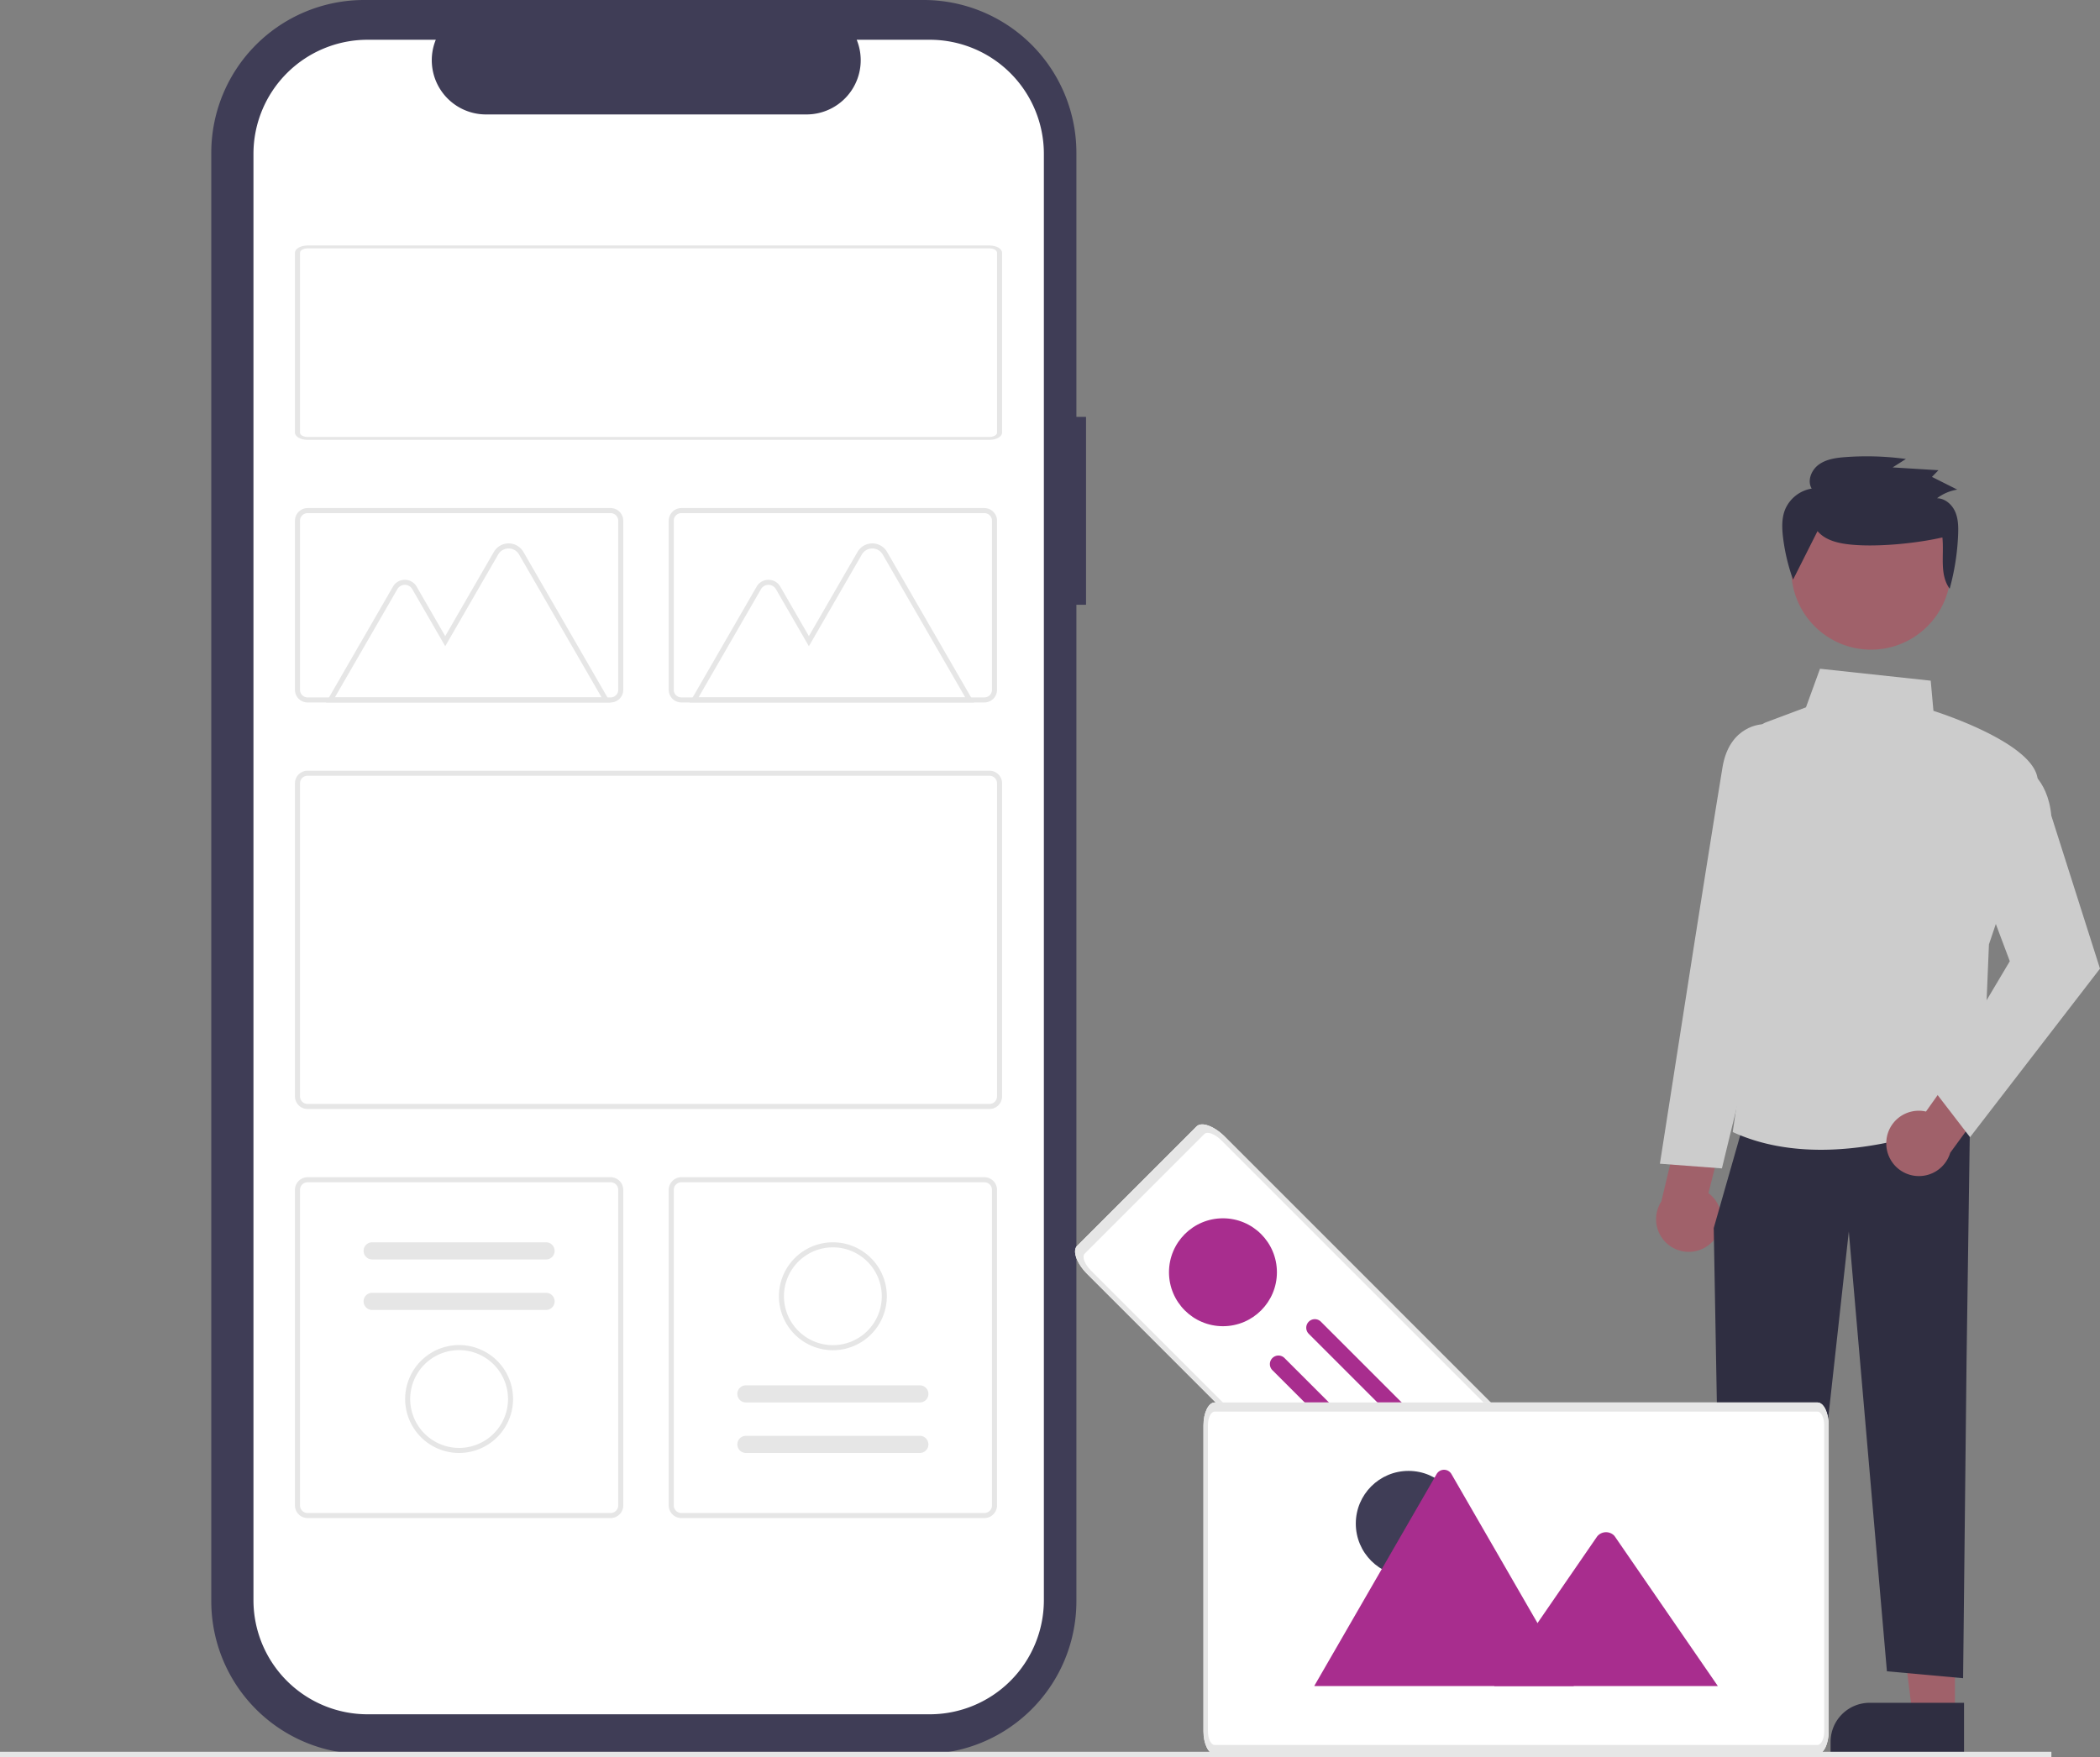 <svg id="b98a272f-6f4b-42b8-9340-78d62e517c68" data-name="Layer 1" xmlns="http://www.w3.org/2000/svg" width="800.53" height="669.894" viewBox="0 0 800.53 669.894"><rect x="0" y="0" width="800.53" height="669.894" fill="#808080" stroke="none"/><path id="f3ece1e0-ef03-419f-b8e8-18bd41cf5781" data-name="Path 663" d="M613.735,273.974h-3.674V173.313a58.26,58.26,0,0,0-58.26-58.26H338.537a58.26,58.26,0,0,0-58.26,58.26h0V725.547a58.26,58.26,0,0,0,58.26,58.26H551.801a58.26,58.26,0,0,0,58.26-58.26h0V345.626h3.674Z" transform="translate(-199.735 -115.053)" fill="#3f3d56"/><path id="e480e001-9f57-4dea-b53d-7fffcfd996e5" data-name="Path 664" d="M554.152,130.21H526.313a20.671,20.671,0,0,1-19.138,28.477H384.999a20.67,20.67,0,0,1-19.136-28.477h-26a43.508,43.508,0,0,0-43.508,43.508V725.144a43.508,43.508,0,0,0,43.508,43.506H554.152a43.508,43.508,0,0,0,43.511-43.505v-.001h0V173.718a43.508,43.508,0,0,0-43.508-43.508Z" transform="translate(-199.735 -115.053)" fill="#fff"/><path id="ba49744f-f082-4b9b-8fe0-04dfc5c87207" data-name="Path 667" d="M576.92,537.873H316.987a4.819,4.819,0,0,1-4.814-4.814V413.707a4.819,4.819,0,0,1,4.814-4.814H576.92a4.819,4.819,0,0,1,4.814,4.814V533.06A4.819,4.819,0,0,1,576.92,537.873ZM316.987,410.819a2.891,2.891,0,0,0-2.888,2.888V533.06a2.891,2.891,0,0,0,2.888,2.888H576.92a2.891,2.891,0,0,0,2.888-2.888V413.707a2.891,2.891,0,0,0-2.888-2.888Z" transform="translate(-199.735 -115.053)" fill="#e6e6e6"/><path id="a7dd5626-229a-40eb-a33d-aa1cc336dbcf" data-name="Path 668" d="M574.991,382.877H459.469a4.819,4.819,0,0,1-4.814-4.814V313.584a4.819,4.819,0,0,1,4.814-4.814H574.991a4.819,4.819,0,0,1,4.814,4.814v64.478A4.819,4.819,0,0,1,574.991,382.877Zm-115.526-72.18a2.891,2.891,0,0,0-2.888,2.888v64.478a2.891,2.891,0,0,0,2.888,2.888H574.991a2.891,2.891,0,0,0,2.888-2.888V313.584a2.891,2.891,0,0,0-2.888-2.888Z" transform="translate(-199.735 -115.053)" fill="#e6e6e6"/><path id="a16314f7-f00c-4976-916e-e84ba52f898d" data-name="Path 669" d="M432.513,693.832H316.987a4.819,4.819,0,0,1-4.814-4.814V568.703a4.819,4.819,0,0,1,4.814-4.813H432.513a4.819,4.819,0,0,1,4.814,4.813V689.019a4.819,4.819,0,0,1-4.814,4.814ZM316.987,565.815a2.891,2.891,0,0,0-2.888,2.888V689.019a2.891,2.891,0,0,0,2.888,2.888H432.513a2.891,2.891,0,0,0,2.888-2.888V568.703a2.891,2.891,0,0,0-2.888-2.888Z" transform="translate(-199.735 -115.053)" fill="#e6e6e6"/><path id="ff458f63-8b5f-47e8-b083-2ad22e87cfd3" data-name="Path 670" d="M574.991,693.832H459.469a4.819,4.819,0,0,1-4.814-4.814V568.703a4.819,4.819,0,0,1,4.814-4.813H574.991a4.819,4.819,0,0,1,4.814,4.814V689.019a4.819,4.819,0,0,1-4.814,4.814ZM459.469,565.815a2.891,2.891,0,0,0-2.888,2.888V689.019a2.891,2.891,0,0,0,2.888,2.888H574.991a2.891,2.891,0,0,0,2.888-2.888V568.703a2.891,2.891,0,0,0-2.888-2.888Z" transform="translate(-199.735 -115.053)" fill="#e6e6e6"/><g id="efd36987-4445-4d6c-a721-ed725b3ae6b1" data-name="Group 37"><path id="ae80ce67-d658-4942-93d1-f9f8c2502a32" data-name="Path 703" d="M789.97,776.56l-175.745-175.745c-4.043-4.043-5.793-8.842-3.919-10.727l45.594-45.594c1.884-1.874,6.681-.121,10.727,3.919l175.744,175.744c4.042,4.042,5.793,8.842,3.919,10.727l-45.593,45.593C798.811,782.352,794.014,780.599,789.97,776.56Z" transform="translate(-199.735 -115.053)" fill="#fff"/><circle id="a536dc17-fdb9-4c75-a356-ceb06d58c2db" data-name="Ellipse 88" cx="466.195" cy="485.066" r="20.571" fill="#a82d8e" opacity="0.997" style="isolation:isolate"/><path id="f2dd04dc-09c3-4238-ac75-54c3277f7a5e" data-name="Path 703" d="M789.97,776.56l-175.745-175.745c-4.043-4.043-5.793-8.842-3.919-10.727l45.594-45.594c1.884-1.874,6.681-.121,10.727,3.919l175.744,175.744c4.042,4.042,5.793,8.842,3.919,10.727l-45.593,45.593C798.811,782.352,794.014,780.599,789.97,776.56Zm-124.706-226.784c-2.425-2.425-5.306-3.476-6.436-2.352l-45.593,45.593c-1.127,1.127-.073,4.009,2.352,6.436L791.331,775.197c2.425,2.425,5.306,3.476,6.436,2.352l45.594-45.594c1.127-1.127.073-4.009-2.352-6.436Z" transform="translate(-199.735 -115.053)" fill="#e6e6e6"/><path id="bee22ee7-13f1-45a2-8f8b-e029916d096c" data-name="Path 705" d="M703.264,618.966a3.268,3.268,0,0,0-4.622,4.622L809.036,733.982a3.268,3.268,0,0,0,4.622-4.622Z" transform="translate(-199.735 -115.053)" fill="#a82d8e"/><path id="be4d3839-d4d1-4f21-bbff-0cb80c648cd9" data-name="Path 706" d="M689.399,632.831a3.268,3.268,0,1,0-4.622,4.622l110.394,110.394a3.268,3.268,0,0,0,4.622-4.622Z" transform="translate(-199.735 -115.053)" fill="#a82d8e"/></g><path id="abaeedc8-d03c-4b96-8b61-dc05a7eae213" data-name="Path 677" d="M432.411,382.889H324.038l25.5-44.175a5.208,5.208,0,0,1,9.021,0l10.895,18.871,18.528-32.089a6.52,6.52,0,0,1,11.294,0Zm-105.039-1.925h101.7l-31.468-54.5a4.594,4.594,0,0,0-7.958,0l-20.189,34.972-12.563-21.759a3.282,3.282,0,0,0-5.685,0Z" transform="translate(-199.735 -115.053)" fill="#e6e6e6"/><path id="b22cd124-c328-4932-b3c3-ba3965d6dab6" data-name="Path 678" d="M571.042,382.889H462.669l25.5-44.175a5.208,5.208,0,0,1,9.021,0l10.894,18.871,18.529-32.089a6.52,6.52,0,0,1,11.294,0Zm-105.039-1.925h101.7l-31.468-54.5a4.594,4.594,0,0,0-7.958,0L508.084,361.436l-12.563-21.759a3.282,3.282,0,0,0-5.685,0Z" transform="translate(-199.735 -115.053)" fill="#e6e6e6"/><path id="b550759e-d036-41c8-9300-04702c07481c" data-name="Path 679" d="M432.513,382.877H316.987a4.819,4.819,0,0,1-4.814-4.814V313.584a4.819,4.819,0,0,1,4.814-4.814H432.513a4.819,4.819,0,0,1,4.814,4.814v64.478a4.819,4.819,0,0,1-4.814,4.814Zm-115.526-72.18a2.891,2.891,0,0,0-2.888,2.888v64.478a2.891,2.891,0,0,0,2.888,2.888H432.513a2.891,2.891,0,0,0,2.888-2.888V313.584a2.891,2.891,0,0,0-2.888-2.888Z" transform="translate(-199.735 -115.053)" fill="#e6e6e6"/><path id="a463ccbc-2a3f-4db8-a48a-3e1bf6d17a5c" data-name="Path 680" d="M341.604,588.702a3.268,3.268,0,1,0,0,6.536h66.293a3.268,3.268,0,0,0,0-6.536Z" transform="translate(-199.735 -115.053)" fill="#e6e6e6"/><path id="a58e7c76-5590-426a-8c04-70a53a50dbe0" data-name="Path 681" d="M341.604,607.956a3.268,3.268,0,1,0,0,6.536h66.293a3.268,3.268,0,0,0,0-6.536Z" transform="translate(-199.735 -115.053)" fill="#e6e6e6"/><path id="a7930865-63b0-4d5a-bc4b-67c15fb4df22" data-name="Path 682" d="M374.751,669.02a20.57,20.57,0,1,1,20.57-20.571h0A20.594,20.594,0,0,1,374.751,669.02Zm0-39.216a18.645,18.645,0,1,0,18.645,18.645h0a18.667,18.667,0,0,0-18.645-18.643Z" transform="translate(-199.735 -115.053)" fill="#e6e6e6"/><path id="ad955a95-e121-4780-a74e-b432a3252564" data-name="Path 683" d="M550.382,669.022a3.268,3.268,0,1,0,0-6.536h-66.3a3.268,3.268,0,0,0,0,6.536Z" transform="translate(-199.735 -115.053)" fill="#e6e6e6"/><path id="a7c66777-abee-4d81-bb93-449ee7f11fb0" data-name="Path 684" d="M550.382,649.766a3.268,3.268,0,1,0,0-6.536h-66.3a3.268,3.268,0,0,0,0,6.536Z" transform="translate(-199.735 -115.053)" fill="#e6e6e6"/><g id="b7b1963f-580a-432b-accc-2d0244cec1c5" data-name="Group 40"><path id="ef92db75-82b1-4bdc-bb35-3743c646513c" data-name="Path 686" d="M880.269,768.898H864.082l-7.7-62.434h23.89Z" transform="translate(-199.735 -115.053)" fill="#a0616a"/><path id="be98cec8-ca71-46b0-afdd-2a884d94ea8b" data-name="Path 687" d="M847.752,764.272h35.985v19.655H832.865v-4.768A14.887,14.887,0,0,1,847.752,764.272Z" transform="translate(-199.735 -115.053)" fill="#2f2e41"/><path id="abfee3c5-ff11-48c7-921c-6c90de4fadef" data-name="Path 688" d="M944.963,768.898H928.777l-7.7-62.434h23.89Z" transform="translate(-199.735 -115.053)" fill="#a0616a"/><path id="fd19061e-e10a-4611-97bb-4a155c9edfee" data-name="Path 689" d="M912.447,764.272H948.432v19.655H897.56v-4.768A14.887,14.887,0,0,1,912.447,764.272Z" transform="translate(-199.735 -115.053)" fill="#2f2e41"/><path id="a70ff991-d3b0-4688-a8cf-70f68c9b4702" data-name="Path 690" d="M852.068,588.915a12.38,12.38,0,0,0-1.067-18.954l6.935-27.428-15.64-8.279-9.249,38.871a12.447,12.447,0,0,0,19.022,15.79Z" transform="translate(-199.735 -115.053)" fill="#a0616a"/><path id="a858fd09-61d6-4242-9d67-7403c8362434" data-name="Path 691" d="M950.72,541.008l-1.32,92.421-1.318,121.467-29.046-2.641L904.51,584.578,886.026,752.255H856.038l-3.02-169,10.564-36.966Z" transform="translate(-199.735 -115.053)" fill="#2f2e41"/><path id="eb821483-141e-4d8c-b2c3-be9c70c9f779" data-name="Path 692" d="M860.682,546.853l-.425-.192,16.554-113.227-8.416-34.223a7.49,7.49,0,0,1,4.642-8.8l15.142-5.678,5.349-14.711,42.206,4.548,1.038,11.5c4.574,1.467,42.237,14.01,39.638,28.3-2.565,14.107-17.709,58.489-18.478,60.738l-2.65,63.65-.326.163c-.393.2-29.484,14.5-61.089,14.5C882.74,553.418,871.292,551.643,860.682,546.853Z" transform="translate(-199.735 -115.053)" fill="#ccc"/><path id="aa45b358-6308-4c73-8d1d-00728ecfcc3a" data-name="Path 693" d="M832.499,558.738l13.306-85.162c.079-.5,7.952-50.355,10.563-66.02,2.7-16.173,15.216-16.36,15.342-16.36h6.89l8.059,36.265-15.877,72.764-14.647,60.3Z" transform="translate(-199.735 -115.053)" fill="#ccc"/><path id="b7fe92b4-de1b-4200-a6c6-8b9f915710d4" data-name="Path 694" d="M918.811,550.333a12.381,12.381,0,0,1,15.115-11.486l16.372-23.073,16.448,6.529-23.578,32.258a12.447,12.447,0,0,1-24.357-4.23Z" transform="translate(-199.735 -115.053)" fill="#a0616a"/><path id="ac6373f4-3eaa-40bf-871f-e19bddead59b" data-name="Path 695" d="M936.771,530.491l29.111-48.957-11.86-31.625,16.152-43.074.6.256c.391.167,9.568,4.263,10.929,18.93l18.562,58.337-49.539,64.267Z" transform="translate(-199.735 -115.053)" fill="#ccc"/><circle id="b6d36705-587c-43da-a8ac-ac3efa3ab058" data-name="Ellipse 109" cx="713.244" cy="217.304" r="30.389" fill="#a0616a"/><path id="fae5a11b-ad0d-4fa1-abec-f604f1b46735" data-name="Path 696" d="M892.582,317.552c3.146,3.723,8.469,4.773,13.38,5.2,9.974.875,24.476-.544,34.223-2.794.7,6.742-1.2,14.012,2.77,19.559a90.803,90.803,0,0,0,3.226-20.584c.12-2.986.073-6.075-1.14-8.816s-3.86-5.068-6.907-5.092a17.311,17.311,0,0,1,7.722-3.3l-9.649-4.849,2.478-2.544-17.469-1.069,5.06-3.214a109.717,109.717,0,0,0-22.994-.723c-3.56.262-7.282.763-10.166,2.826s-4.551,6.162-2.76,9.19a13.344,13.344,0,0,0-10.169,8.069c-1.286,3.26-1.168,6.881-.772,10.355a73.394,73.394,0,0,0,3.848,16.281" transform="translate(-199.735 -115.053)" fill="#2f2e41"/></g><path id="a57d06b9-a264-4f30-acb6-9c7bb9fd2b38" data-name="Path 138" d="M892.583,783.833H662.758c-2.349-.006-4.253-3.9-4.256-8.708V658.476c0-4.807,1.907-8.7,4.256-8.708H892.583c2.349.006,4.253,3.9,4.256,8.708V775.124C896.836,779.931,894.929,783.827,892.583,783.833Z" transform="translate(-199.735 -115.053)" fill="#fff"/><path id="bed4592e-bfef-4948-be3e-766185c26c32" data-name="Path 685" d="M517.232,588.702a20.57,20.57,0,1,1-20.57,20.57h0A20.594,20.594,0,0,1,517.232,588.702Zm0,39.215A18.645,18.645,0,1,0,498.584,609.272h0a18.667,18.667,0,0,0,18.645,18.645Z" transform="translate(-199.735 -115.053)" fill="#e6e6e6"/><g id="b41831fc-8682-4293-a816-c92845d33ebe" data-name="Group 38"><circle id="e81e8c09-618a-4d75-9221-ad232d9ca9f3" data-name="Ellipse 7" cx="536.935" cy="580.899" r="20.097" fill="#3f3d56"/><path id="bd6b3e8c-0c0b-49d3-8133-5cdbff8e6f79" data-name="Path 63" d="M799.692,757.882H701.103a2.018,2.018,0,0,1-.368-.03l46.63-80.765a3.264,3.264,0,0,1,5.683,0l31.293,54.2,1.5,2.593Z" transform="translate(-199.735 -115.053)" fill="#a82d8e"/><path id="a9e2e983-e357-480b-a57b-d6d593ec34af" data-name="Path 65" d="M854.583,757.883H769.311l16.523-24,1.189-1.729,21.532-31.278a4.357,4.357,0,0,1,6.472-.386,3.892,3.892,0,0,1,.31.386Z" transform="translate(-199.735 -115.053)" fill="#a82d8e"/></g><path id="a5f9a565-7299-4148-94cd-c120a27c3e96" data-name="Path 138" d="M892.583,783.833H662.758c-2.349-.006-4.253-3.9-4.256-8.708V658.476c0-4.807,1.907-8.7,4.256-8.708H892.583c2.349.006,4.253,3.9,4.256,8.708V775.124C896.836,779.931,894.929,783.827,892.583,783.833ZM662.758,653.251c-1.41,0-2.552,2.341-2.554,5.225V775.124c0,2.884,1.144,5.222,2.554,5.225H892.583c1.41,0,2.552-2.34,2.554-5.225V658.476c0-2.884-1.144-5.222-2.554-5.225Z" transform="translate(-199.735 -115.053)" fill="#e6e6e6"/><rect id="ba18eddc-2455-49ce-9095-2cb6214fb14a" data-name="Rectangle 110" y="667.894" width="782" height="2" fill="#e6e6e6"/><path id="e74167c2-7c00-4cc6-a1ea-9e2f8afaeadf" data-name="Path 734" d="M576.92,282.755H316.987c-2.657,0-4.81-1.239-4.814-2.766V211.415c0-1.527,2.156-2.764,4.814-2.766H576.92c2.657,0,4.81,1.239,4.814,2.766V279.99C581.731,281.516,579.577,282.753,576.92,282.755Zm-259.933-73c-1.594,0-2.886.743-2.888,1.659v68.575c0,.916,1.294,1.658,2.888,1.659H576.92c1.594,0,2.886-.743,2.888-1.659V211.415c0-.916-1.294-1.658-2.888-1.659Z" transform="translate(-199.735 -115.053)" fill="#e6e6e6"/></svg>